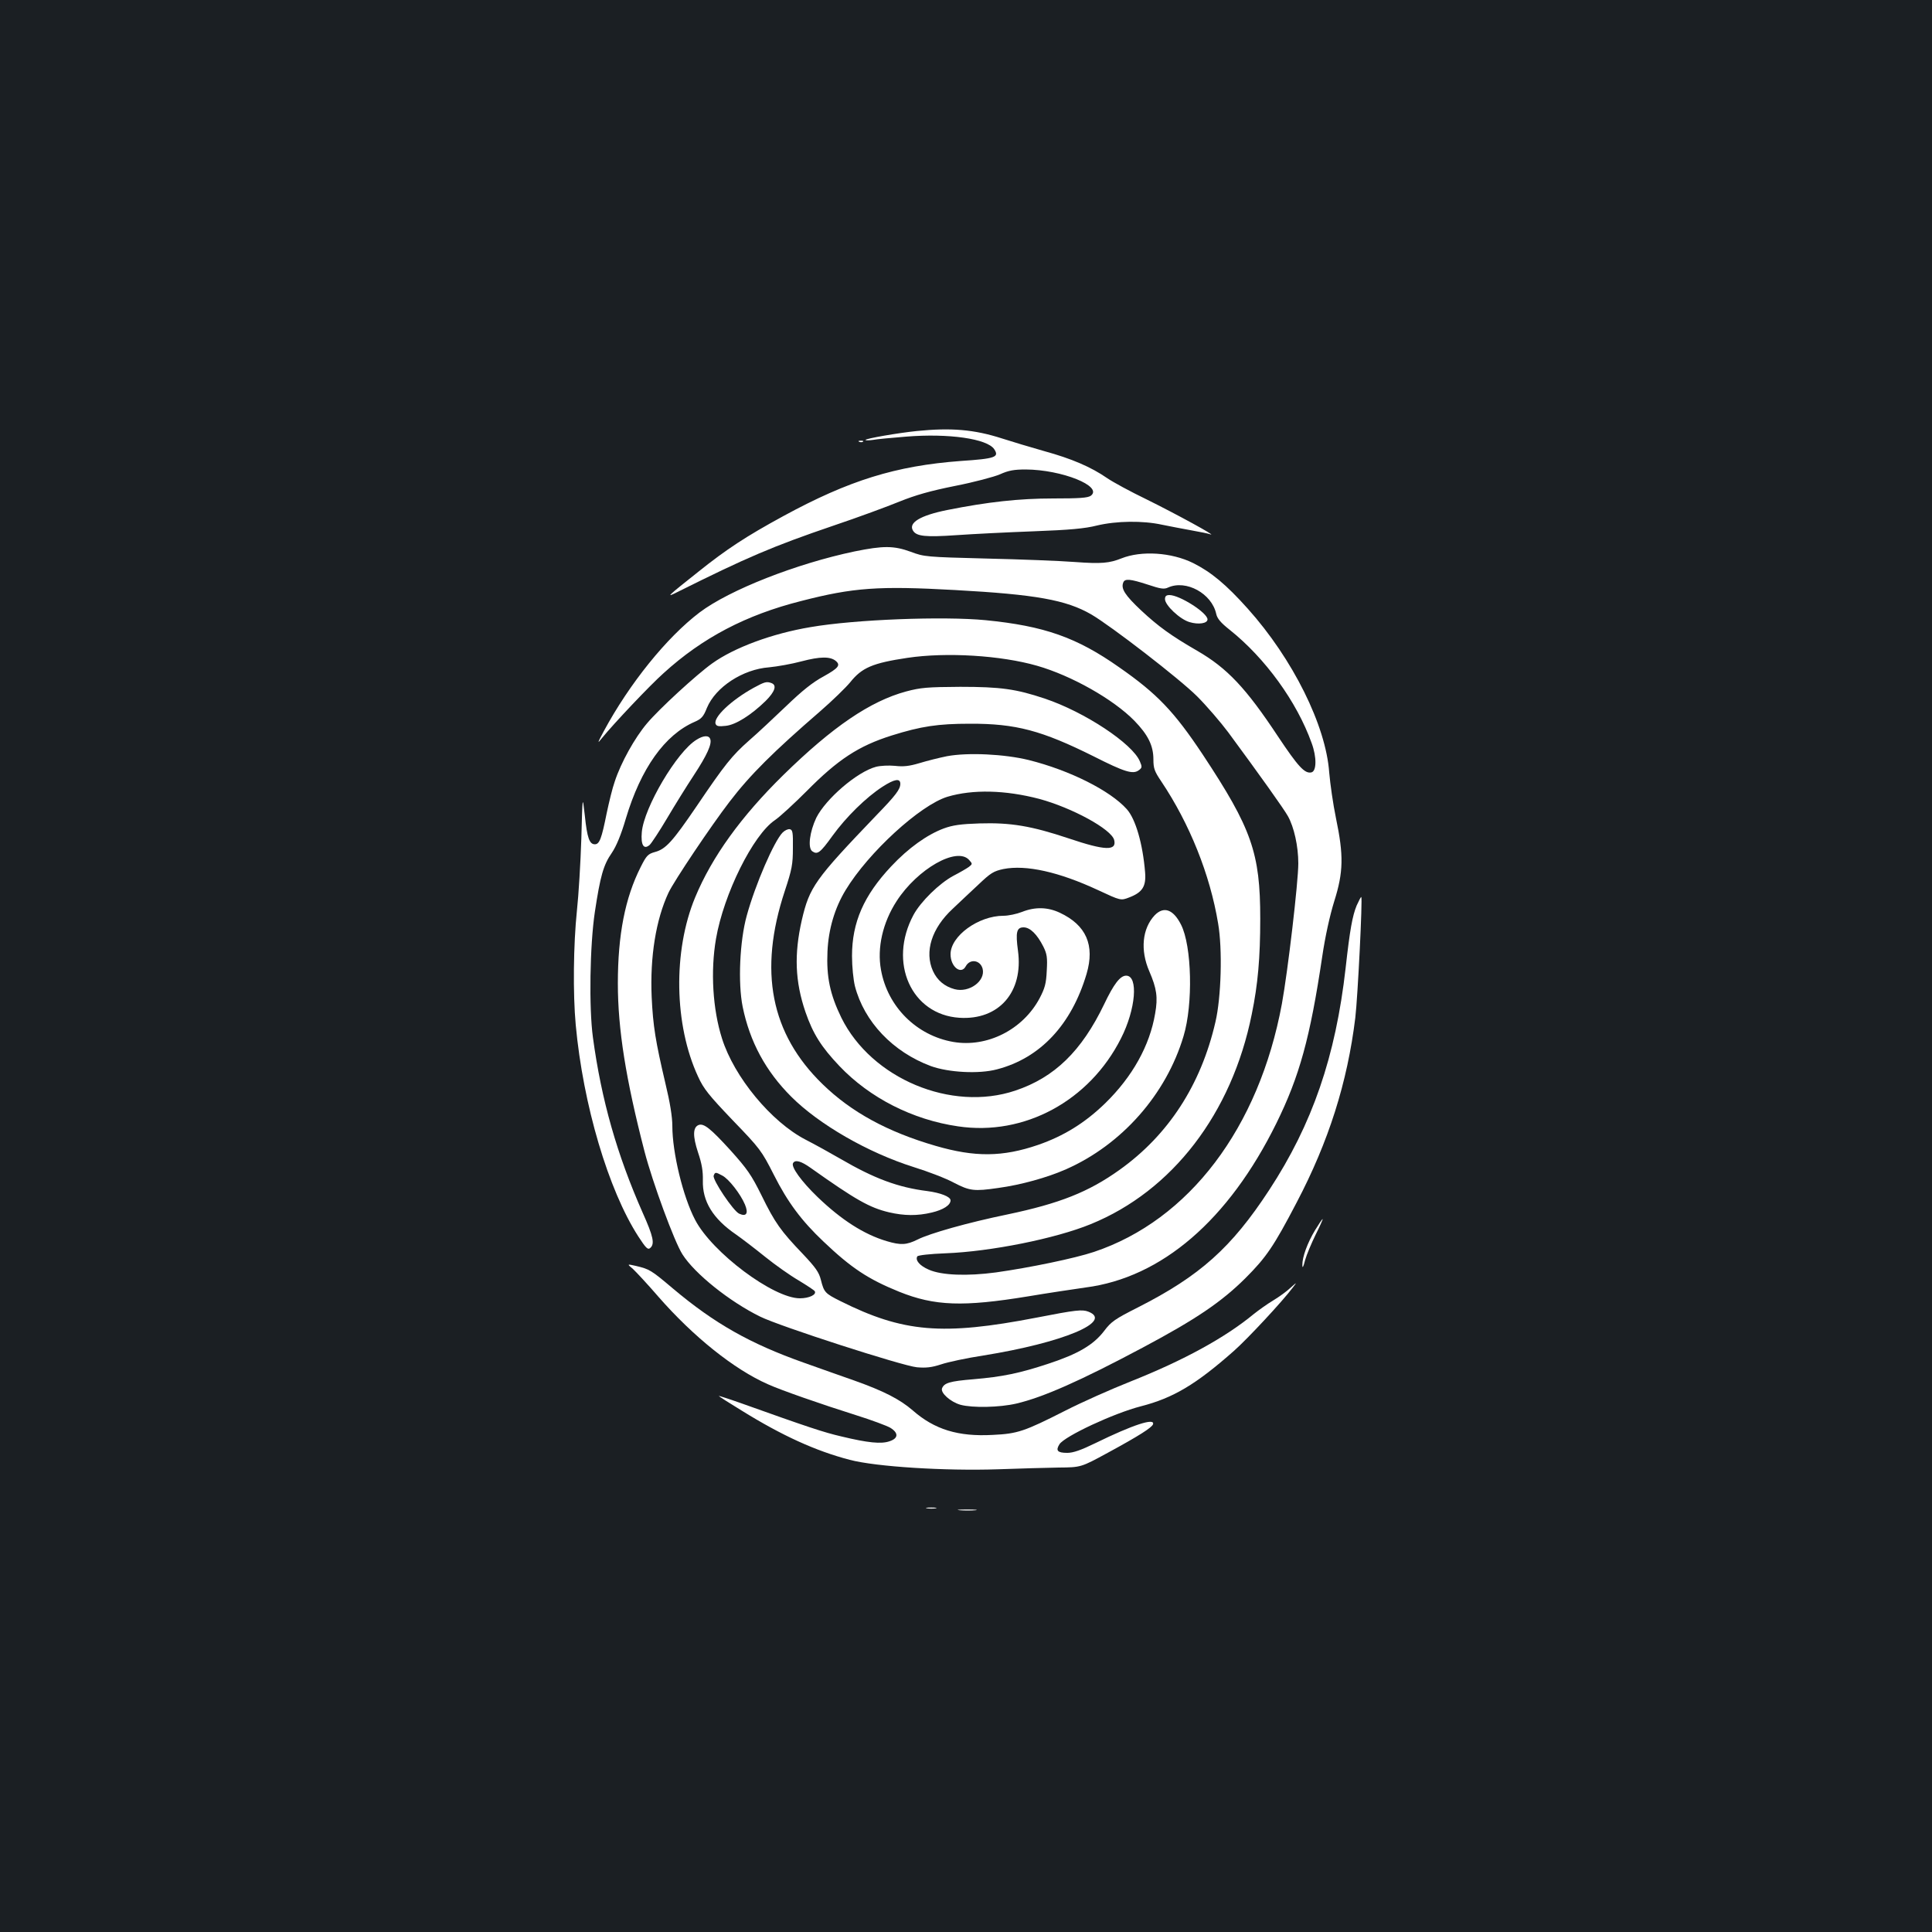 <?xml version="1.0" standalone="no"?>
<!DOCTYPE svg PUBLIC "-//W3C//DTD SVG 20010904//EN"
 "http://www.w3.org/TR/2001/REC-SVG-20010904/DTD/svg10.dtd">
<svg version="1.0" xmlns="http://www.w3.org/2000/svg"
 width="1000pt" height="1000pt" viewBox="0 0 1000 1000"
 preserveAspectRatio="xMidYMid meet">
<rect width="100%" height="100%" fill="#1b1f23"/>
<g transform="translate(0,1000) scale(0.1,-0.1)"
fill="#ffffff" stroke="none">
<path d="M4745 7769 c-98 -10 -265 -39 -265 -46 0 -3 17 -3 38 0 20 4 98 11
172 17 221 18 420 -11 456 -65 27 -41 7 -49 -173 -61 -336 -25 -578 -100 -918
-285 -193 -105 -295 -172 -440 -288 -165 -131 -170 -136 -110 -106 361 180
494 237 808 344 128 43 282 100 343 125 82 33 158 55 288 81 97 19 202 47 232
60 44 20 73 25 133 25 187 -1 402 -87 337 -136 -16 -11 -58 -14 -194 -14 -177
0 -340 -18 -550 -60 -139 -28 -202 -66 -176 -107 18 -29 64 -34 224 -23 85 6
265 15 400 20 186 7 265 14 328 30 101 24 237 26 337 4 39 -8 107 -21 151 -29
45 -8 90 -17 100 -21 35 -11 -181 107 -331 181 -83 40 -175 90 -204 110 -84
58 -184 101 -326 140 -71 20 -170 50 -220 66 -143 46 -262 56 -440 38z"/>
<path d="M4448 7713 c7 -3 16 -2 19 1 4 3 -2 6 -13 5 -11 0 -14 -3 -6 -6z"/>
<path d="M4424 7146 c-301 -63 -648 -199 -803 -316 -170 -129 -363 -368 -496
-615 -34 -63 -34 -67 -9 -35 60 74 249 274 319 336 201 183 426 301 711 373
271 70 402 79 797 57 418 -23 575 -51 705 -126 103 -60 458 -334 548 -424 50
-50 122 -134 161 -186 163 -221 287 -395 309 -434 32 -57 54 -156 54 -245 0
-96 -54 -557 -85 -727 -119 -642 -480 -1119 -973 -1284 -99 -33 -330 -81 -507
-106 -150 -20 -281 -15 -347 14 -47 20 -72 49 -60 69 4 6 66 13 147 16 233 9
568 76 751 151 422 172 730 573 833 1086 32 155 44 294 44 495 0 340 -44 466
-298 850 -147 221 -235 314 -432 451 -220 155 -388 214 -692 244 -218 21 -675
4 -906 -36 -198 -33 -395 -106 -509 -188 -80 -57 -274 -235 -337 -310 -63 -74
-135 -203 -167 -301 -12 -33 -30 -108 -42 -165 -26 -130 -37 -160 -61 -160
-28 0 -40 33 -52 149 -12 106 -12 106 -18 -119 -4 -124 -14 -292 -23 -375 -18
-172 -21 -429 -6 -590 38 -413 169 -855 324 -1095 39 -60 49 -70 61 -60 25 21
17 59 -39 184 -132 299 -213 581 -257 906 -21 153 -16 477 10 650 28 185 44
243 88 306 23 34 48 94 72 176 78 261 202 435 357 502 34 15 45 26 63 72 45
108 186 200 322 210 41 4 116 17 168 31 95 25 148 26 177 2 26 -22 14 -37 -63
-80 -56 -30 -111 -74 -193 -153 -64 -61 -150 -142 -193 -179 -88 -78 -124
-122 -272 -341 -124 -182 -159 -221 -215 -236 -36 -10 -44 -18 -74 -78 -81
-160 -118 -352 -118 -602 0 -237 41 -495 138 -870 42 -161 154 -466 196 -532
63 -100 244 -245 403 -323 101 -50 736 -255 811 -262 47 -4 76 -1 125 15 35
12 134 33 219 46 411 66 675 176 543 227 -32 12 -63 9 -268 -31 -487 -94 -690
-77 -1016 86 -78 39 -84 45 -100 109 -10 40 -27 64 -94 135 -114 119 -144 161
-213 302 -53 107 -74 137 -161 234 -103 113 -138 141 -165 131 -30 -12 -31
-57 -3 -142 20 -59 26 -97 25 -145 -3 -108 52 -198 172 -280 30 -21 98 -73
150 -115 52 -42 130 -97 173 -122 43 -26 81 -51 84 -56 11 -18 -29 -37 -77
-37 -137 0 -454 237 -542 406 -63 120 -118 348 -118 486 0 47 -12 122 -36 221
-51 217 -64 296 -71 447 -9 208 22 400 87 539 28 60 222 349 316 471 107 140
227 259 471 470 62 54 131 121 154 149 60 75 115 99 296 126 201 30 483 13
671 -41 178 -51 394 -173 503 -284 71 -73 99 -129 99 -201 0 -47 6 -62 41
-114 146 -218 252 -481 294 -735 23 -133 16 -383 -14 -510 -75 -326 -244 -585
-496 -765 -161 -115 -310 -174 -581 -231 -204 -42 -402 -98 -465 -130 -57 -28
-86 -30 -160 -8 -117 35 -233 109 -357 228 -84 81 -139 157 -127 176 11 19 42
10 91 -25 234 -166 305 -206 406 -230 78 -18 146 -19 221 -1 59 14 97 38 97
63 0 19 -52 39 -120 48 -152 19 -275 65 -450 167 -52 30 -133 75 -180 99 -178
92 -370 324 -433 524 -48 151 -60 348 -31 516 40 232 192 538 305 614 24 16
98 84 164 150 162 164 269 234 440 288 153 48 240 61 405 61 238 1 372 -35
641 -169 160 -81 203 -94 233 -72 18 13 18 18 6 46 -38 92 -286 256 -492 325
-149 50 -229 61 -438 61 -171 -1 -205 -4 -280 -24 -185 -50 -380 -182 -636
-433 -218 -214 -369 -423 -456 -633 -115 -277 -109 -660 15 -927 29 -64 56
-97 180 -227 141 -146 149 -157 212 -281 72 -143 144 -239 257 -346 145 -138
232 -195 392 -260 184 -74 331 -79 667 -24 101 17 235 37 298 46 394 51 740
349 987 849 120 244 175 442 238 865 15 102 39 211 62 285 48 152 49 238 9
430 -15 72 -30 178 -35 236 -17 243 -188 588 -422 849 -112 125 -189 189 -283
236 -112 55 -267 65 -370 24 -63 -25 -104 -29 -240 -19 -77 6 -284 14 -460 18
-312 8 -322 9 -391 35 -88 32 -142 32 -290 2z m1517 -172 c66 -22 84 -25 105
-15 93 42 226 -31 249 -136 5 -24 23 -46 70 -83 183 -146 347 -371 424 -586
27 -73 26 -147 -2 -152 -34 -7 -68 30 -172 186 -166 251 -263 354 -419 444
-135 78 -201 126 -289 208 -84 79 -106 113 -93 145 8 21 35 19 127 -11z
m-2202 -3059 c33 -17 94 -95 117 -150 19 -46 7 -64 -30 -47 -30 13 -140 177
-132 197 7 19 10 19 45 0z"/>
<path d="M6030 6899 c0 -32 78 -105 127 -119 46 -14 93 -7 93 14 0 34 -144
126 -197 126 -17 0 -23 -6 -23 -21z"/>
<path d="M3901 6440 c-116 -64 -210 -153 -197 -187 5 -12 16 -14 52 -10 52 5
132 56 207 129 48 48 59 81 31 92 -26 10 -36 7 -93 -24z"/>
<path d="M3605 6171 c-101 -61 -272 -351 -283 -478 -6 -67 10 -93 41 -66 10
10 51 72 90 138 39 66 101 166 138 222 69 105 95 163 85 188 -7 20 -35 19 -71
-4z"/>
<path d="M4902 6086 c-40 -8 -104 -24 -143 -36 -54 -16 -83 -19 -127 -14 -32
3 -75 1 -98 -5 -98 -26 -260 -166 -309 -264 -34 -72 -45 -155 -21 -173 27 -19
41 -9 105 80 71 98 174 199 259 254 62 40 92 45 92 15 0 -28 -23 -59 -124
-163 -319 -333 -346 -371 -386 -543 -40 -176 -35 -317 19 -475 39 -113 82
-181 176 -280 157 -165 379 -278 614 -312 343 -51 680 132 843 455 77 151 91
325 27 325 -31 0 -64 -43 -114 -148 -117 -243 -257 -379 -460 -447 -331 -111
-744 62 -900 377 -59 121 -78 212 -72 343 5 116 38 226 94 318 118 195 386
440 527 483 131 39 299 35 475 -11 170 -46 374 -157 388 -213 14 -57 -47 -55
-234 8 -194 65 -302 83 -463 78 -96 -3 -139 -9 -185 -26 -86 -32 -183 -101
-272 -196 -142 -151 -203 -290 -203 -464 0 -56 7 -123 15 -156 48 -185 197
-341 393 -414 91 -33 248 -42 342 -17 224 58 386 231 464 494 44 149 -2 253
-139 317 -62 29 -127 31 -195 4 -28 -11 -71 -20 -96 -20 -130 0 -274 -105
-274 -199 0 -66 55 -108 79 -62 22 40 75 32 87 -13 16 -64 -70 -126 -145 -106
-52 14 -90 46 -112 94 -45 100 -7 221 102 322 34 33 95 89 134 126 63 60 78
69 129 80 117 23 287 -15 489 -109 118 -55 118 -55 162 -38 68 26 88 57 82
130 -12 147 -49 276 -95 327 -86 96 -295 201 -507 254 -126 31 -315 40 -423
20z m114 -537 c18 -20 18 -21 -1 -36 -11 -8 -47 -29 -80 -46 -73 -39 -170
-134 -207 -203 -132 -246 -11 -516 238 -532 204 -13 332 133 303 347 -13 96
-7 121 29 121 34 0 70 -36 102 -99 19 -38 22 -57 18 -125 -3 -68 -10 -91 -37
-143 -87 -163 -272 -256 -447 -226 -190 33 -340 182 -374 373 -21 114 9 245
81 356 108 167 312 283 375 213z"/>
<path d="M4051 5691 c-44 -44 -142 -270 -186 -431 -36 -130 -46 -347 -21 -471
37 -181 119 -333 251 -465 144 -144 397 -290 635 -365 74 -23 168 -59 208 -81
81 -42 104 -45 228 -27 118 16 255 54 352 97 288 127 518 387 608 689 50 165
43 467 -13 577 -40 79 -89 97 -136 49 -65 -69 -76 -181 -28 -291 38 -88 45
-134 30 -218 -28 -166 -117 -326 -258 -464 -105 -102 -215 -170 -348 -216
-184 -63 -327 -64 -530 -5 -248 72 -436 174 -585 319 -269 261 -333 586 -196
1000 37 112 42 138 42 222 1 81 -1 95 -16 98 -9 2 -26 -6 -37 -17z"/>
<path d="M7022 5313 c-22 -54 -35 -125 -57 -323 -52 -459 -172 -808 -396
-1150 -195 -298 -358 -444 -679 -607 -119 -60 -139 -74 -175 -122 -55 -72
-135 -119 -287 -169 -151 -50 -238 -68 -390 -81 -122 -10 -151 -19 -162 -47
-9 -23 43 -70 95 -85 63 -17 202 -14 289 6 140 33 330 117 655 290 276 147
407 236 531 359 108 108 147 165 265 391 166 316 263 622 304 957 13 111 38
618 31 625 -2 2 -12 -18 -24 -44z"/>
<path d="M6807 3633 c-40 -66 -67 -141 -66 -181 0 -19 5 -11 14 25 8 29 33 88
55 133 22 44 38 80 36 80 -3 0 -20 -26 -39 -57z"/>
<path d="M3276 3432 c16 -15 76 -79 132 -144 181 -207 392 -376 567 -453 66
-30 275 -103 456 -160 80 -25 160 -55 177 -65 44 -27 42 -55 -4 -70 -43 -15
-112 -8 -249 25 -91 21 -172 48 -522 173 -62 22 -113 38 -113 37 0 -2 53 -36
117 -75 211 -131 385 -210 561 -256 137 -36 493 -58 767 -49 110 4 252 8 315
9 115 1 115 1 253 76 164 89 229 131 235 148 11 35 -105 -3 -297 -97 -76 -37
-116 -51 -147 -51 -51 0 -61 12 -40 45 28 42 281 160 421 196 167 43 284 112
482 287 71 63 249 254 304 327 23 30 23 30 -12 -1 -19 -18 -59 -47 -89 -65
-30 -18 -75 -50 -100 -70 -149 -123 -363 -240 -637 -349 -101 -40 -254 -108
-340 -152 -211 -107 -246 -119 -374 -125 -180 -10 -302 28 -415 127 -66 57
-149 100 -304 155 -58 20 -175 62 -260 92 -279 99 -462 203 -675 382 -116 98
-123 102 -195 119 -45 10 -45 10 -14 -16z"/>
<path d="M4798 2193 c12 -2 32 -2 45 0 12 2 2 4 -23 4 -25 0 -35 -2 -22 -4z"/>
<path d="M4968 2183 c23 -2 59 -2 80 0 20 2 1 4 -43 4 -44 0 -61 -2 -37 -4z"/>
</g>
</svg>
